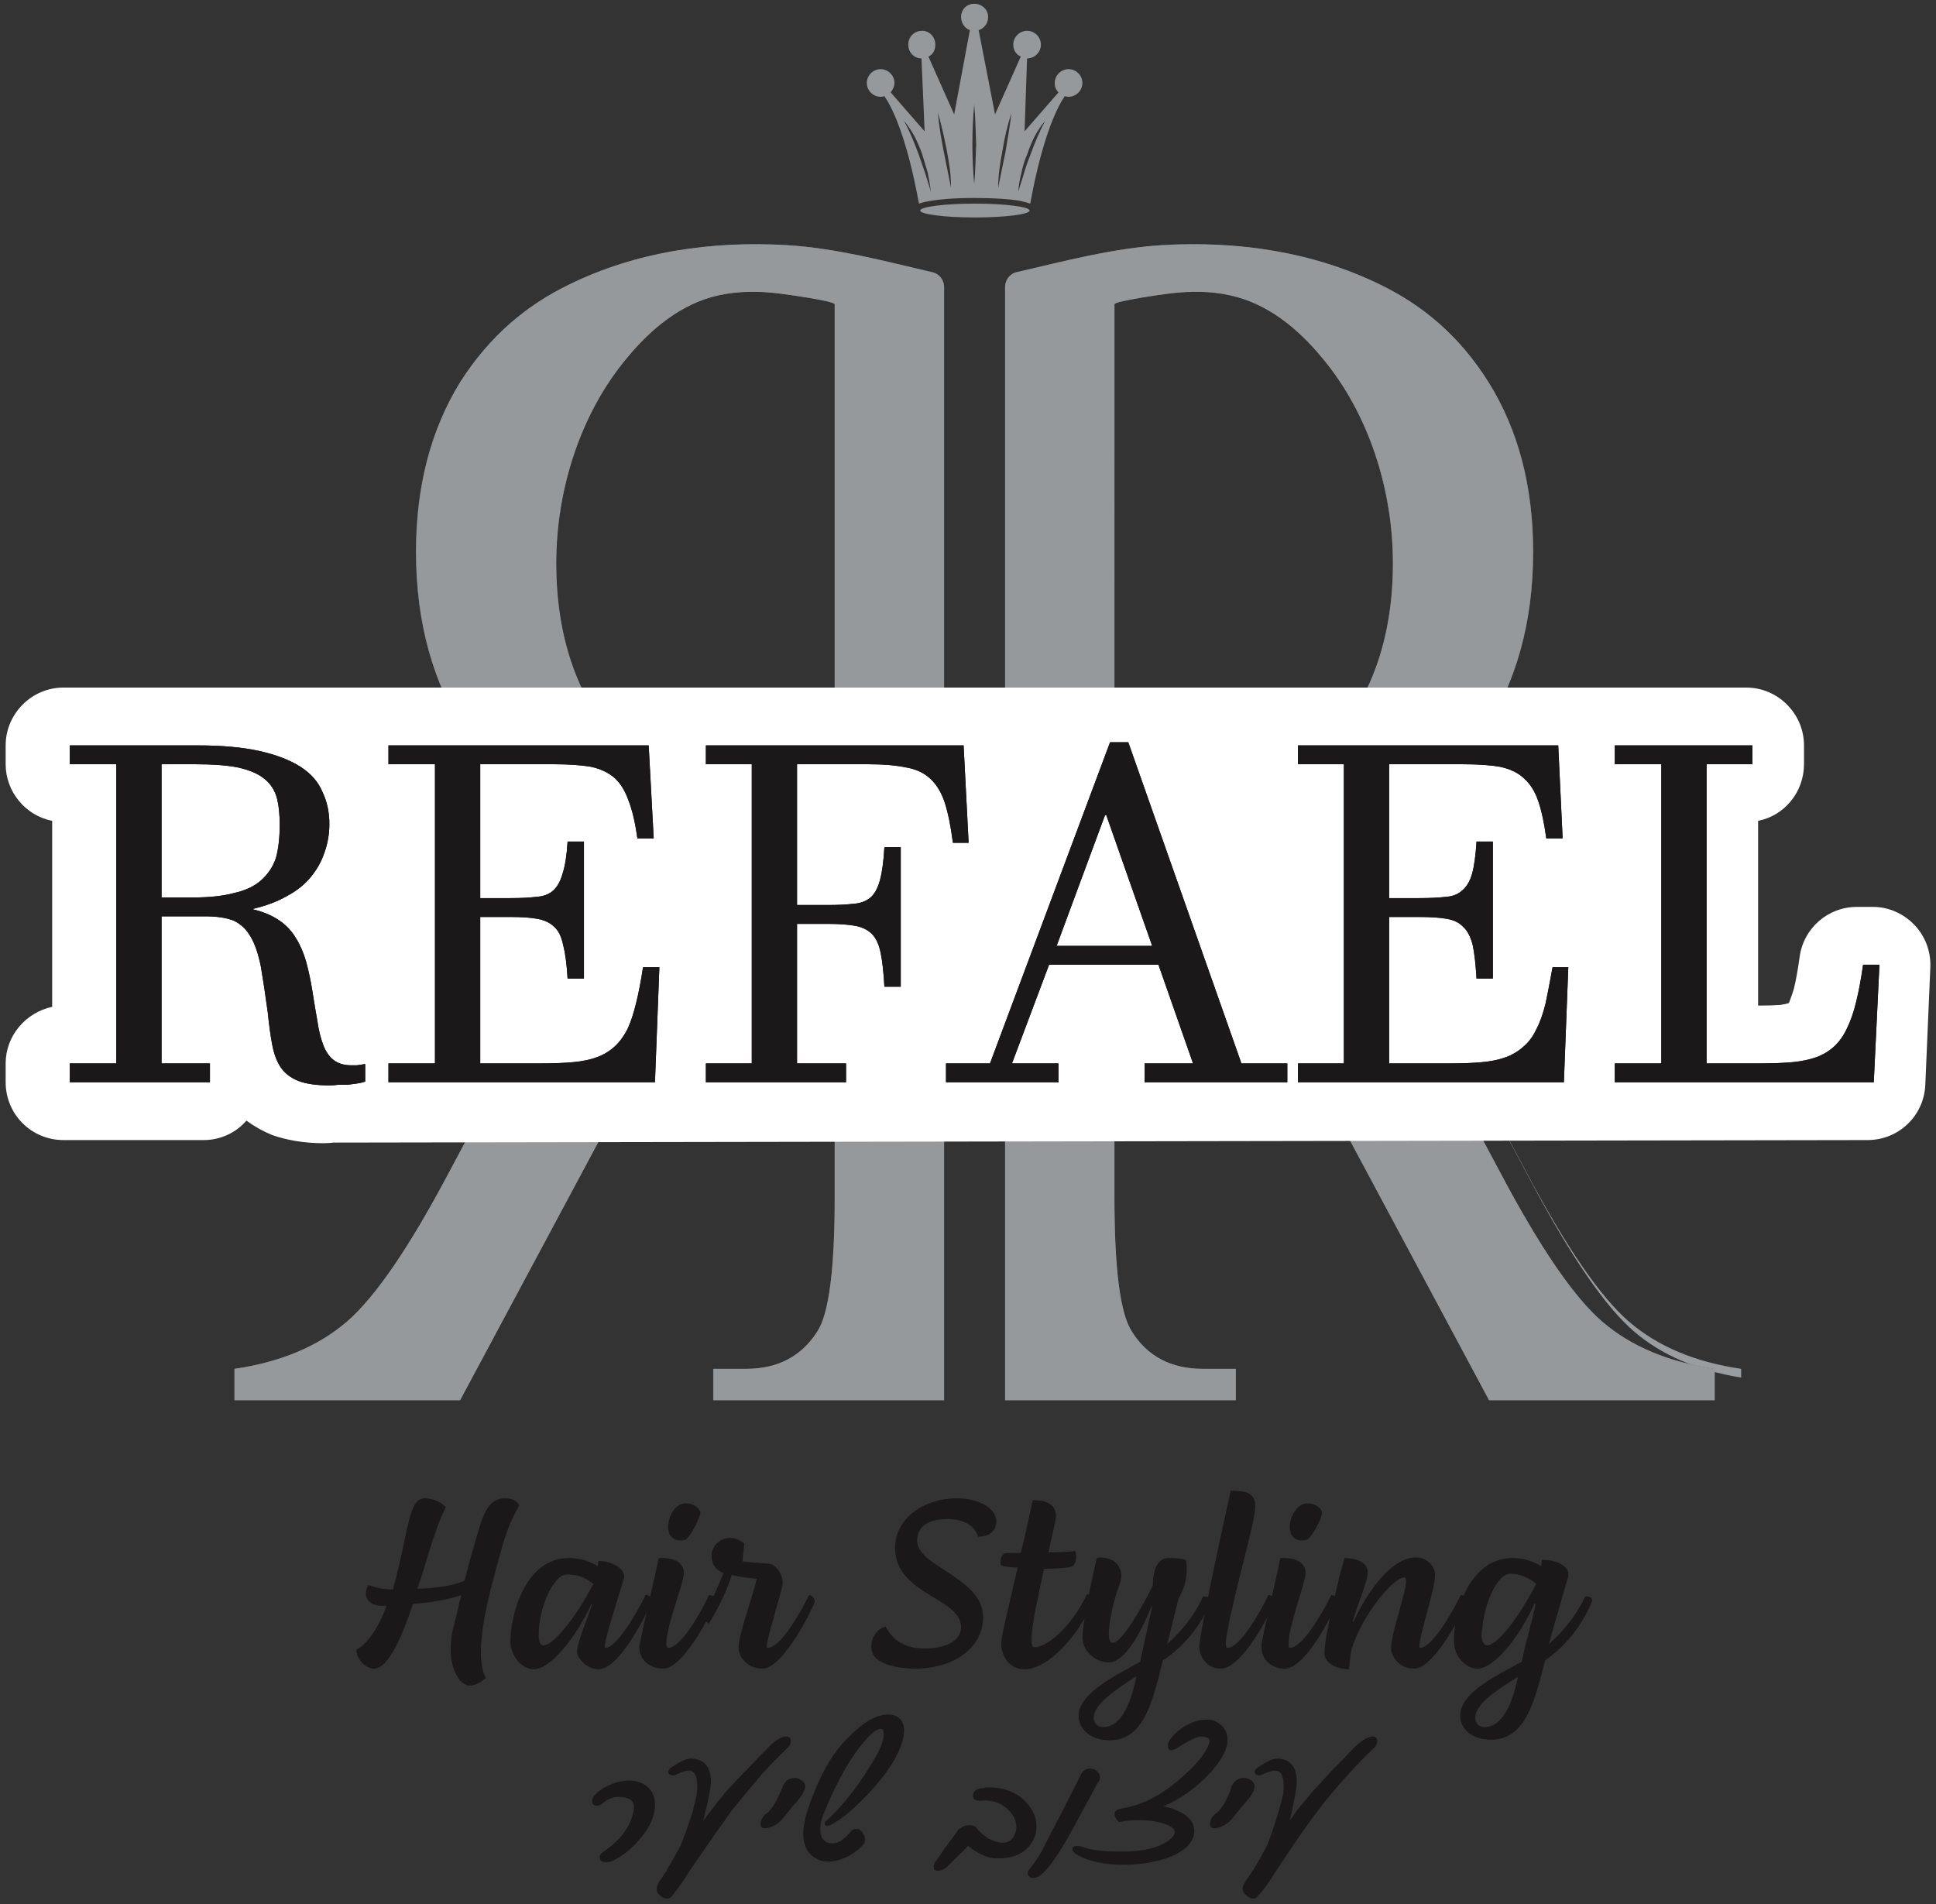 <svg xmlns="http://www.w3.org/2000/svg" version="1.2" viewBox="0 0 308 303" width="308" height="303"><rect x="0" y="0" width="308" height="303" fill="#333333" stroke="none"/><defs><clipPath clipPathUnits="userSpaceOnUse" id="cp1"><path d="m-788-5428h1920v5924h-1920z"/></clipPath><clipPath clipPathUnits="userSpaceOnUse" id="cp2"><path d="m215.81 135.86l27.76 52.12q9.52 17.95 16.36 23.85 6.6 5.67 17.08 7.36v-1.39q-11.01-1.61-17.85-7.51-6.84-5.89-16.36-23.85l-26.95-50.6q-0.02 0.01-0.04 0.02z"/></clipPath><linearGradient id="P" gradientUnits="userSpaceOnUse"/><linearGradient id="g1" x2="1" href="#P" gradientTransform="matrix(.766,0,0,1.043,-56,360.999)"><stop stop-color="#e3e4e5"/><stop offset="1" stop-color="#9a9da0"/></linearGradient><clipPath clipPathUnits="userSpaceOnUse" id="cp3"><path d="m189.79 38.88c10.26 0 20.52 1.89 29.79 6.41 6.59 3.22 12.52 8 17.25 15.54q7.09 11.33 7.09 27 0 16.75-8.08 29.08-8.08 12.32-25.04 17.41l27.77 52.12q9.51 17.96 16.35 23.85 6.84 5.9 17.85 7.51v4.95h-35.89l-45.51-84.94q-5.05 0.27-8.23 0.27-1.29 0-2.77-0.07-1.49-0.07-3.08-0.2v52.79q0 17.15 2.78 21.3 3.77 5.9 11.3 5.9h5.26v4.95h-36.74v-177.03c0-1.18 0.81-2.19 1.96-2.45 7.62-1.73 15.22-3.81 23.05-4.25q2.44-0.14 4.89-0.14zm-6.94 90.62q19.23 0 29-11.25 9.76-11.26 9.76-28.68c0-11.59-3.82-23.72-11.28-32.7-3.81-4.58-8.67-8.59-14.6-9.91-3.14-0.69-6.4-0.67-9.59-0.3-0.91 0.11-8.84 1.22-8.84 1.78-0.01 0.07-0.01 80.93-0.01 80.93q1.89 0 3.28 0.06 1.38 0.07 2.28 0.07z"/></clipPath><linearGradient id="g2" x2="1" href="#P" gradientTransform="matrix(.766,0,0,1.248,-56,361)"><stop stop-color="#caccce"/><stop offset="1" stop-color="#696b6e"/></linearGradient><clipPath clipPathUnits="userSpaceOnUse" id="cp4"><path d="m120.29 38.88q2.45 0 4.89 0.14c7.83 0.44 15.43 2.52 23.05 4.25 1.15 0.26 1.96 1.27 1.96 2.45v177.03h-36.74v-4.95h5.25q7.54 0 11.31-5.9 2.77-4.15 2.77-21.3v-52.79q-1.58 0.13-3.07 0.2-1.49 0.07-2.78 0.07-3.17 0-8.23-0.27l-45.5 84.94h-35.89v-4.95q11-1.61 17.84-7.51 6.85-5.89 16.36-23.85l27.76-52.12q-16.95-5.09-25.03-17.41-8.08-12.33-8.08-29.08 0-15.67 7.09-27c4.72-7.54 10.66-12.32 17.25-15.54 9.26-4.52 19.53-6.41 29.79-6.41zm6.94 90.62q0.89 0 2.28-0.07 1.39-0.06 3.27-0.06c0 0 0-80.86 0-80.93 0-0.56-7.93-1.67-8.85-1.78-3.18-0.37-6.44-0.39-9.59 0.3-5.93 1.32-10.78 5.33-14.59 9.91-7.46 8.98-11.28 21.11-11.28 32.7q0 17.42 9.76 28.68 9.77 11.25 29 11.25z"/></clipPath><linearGradient id="g3" x2="1" href="#P" gradientTransform="matrix(.766,0,0,1.248,-56,361)"><stop stop-color="#caccce"/><stop offset="1" stop-color="#696b6e"/></linearGradient><clipPath clipPathUnits="userSpaceOnUse" id="cp5"><path d="m-56-61.08h422.08v422.08h-422.08z"/></clipPath></defs><style>.a{fill:url(#g1)}.b{fill:url(#g2)}.c{fill:url(#g3)}.d{fill:#96999c}.e{fill:#fff}.f{fill:#1a1818}</style><g clip-path="url(#cp1)"><g clip-path="url(#cp2)"><path class="a" d="m215.8 135.8h61.2v83.4h-61.2z"/></g><g clip-path="url(#cp3)"><path class="b" d="m159.9 38.9h112.9v183.9h-112.9z"/></g><g clip-path="url(#cp4)"><path class="c" d="m37.3 38.9h112.9v183.9h-112.9z"/></g><g clip-path="url(#cp5)"><path class="d" d="m155.1 32.4c-4.8 0-8.7 0.5-8.7 1.1 0 0.6 3.9 1.1 8.7 1.1 4.8 0 8.7-0.5 8.7-1.1 0-0.6-3.9-1.1-8.7-1.1z"/><path fill-rule="evenodd" class="d" d="m172.2 13.2c0 1.2-1 2.2-2.2 2.2q-0.3 0-0.6-0.1c-0.9 1.3-3.4 5.6-5.5 17.1 0 0-0.5-0.2-1.9-0.5-1.4-0.2-3.6-0.4-7-0.4-6.7 0-8.8 0.9-8.8 0.9-2.1-11.5-4.6-15.8-5.5-17.1q-0.3 0.1-0.6 0.1c-1.2 0-2.2-1-2.2-2.2 0-1.2 1-2.2 2.2-2.2 1.2 0 2.2 1 2.2 2.2 0 0.6-0.3 1.1-0.6 1.5l5.4 6.2-0.5-11.6c-1.2 0-2.1-1-2.1-2.2 0-1.2 0.9-2.2 2.2-2.2 1.2 0 2.1 1 2.1 2.2 0 0.9-0.4 1.6-1.1 1.9l4.1 9.2 2.5-13.4c-0.8-0.3-1.4-1.1-1.4-2.1 0-1.2 0.9-2.1 2.1-2.1 1.2 0 2.2 0.9 2.2 2.1 0 1-0.6 1.8-1.5 2.1l2.6 13.4 4.1-9.2c-0.7-0.3-1.2-1-1.2-1.9 0-1.2 1-2.2 2.2-2.2 1.2 0 2.2 1 2.2 2.2 0 1.2-1 2.2-2.2 2.2l-0.4 11.6 5.4-6.2c-0.4-0.4-0.6-0.9-0.6-1.5 0-1.2 1-2.2 2.2-2.2 1.2 0 2.2 1 2.2 2.2zm-24.1 17.3q-0.2-1.5-0.5-3c-0.3-1-0.6-2-0.9-3q-0.5-1.4-1.2-2.8c-0.5-0.9-1.1-1.8-1.7-2.5 0.5 0.9 0.9 1.8 1.3 2.7q0.6 1.4 1.1 2.8 0.5 1.4 1 2.9zm3.2-0.6q0-1.6-0.2-3.1-0.2-1.5-0.5-3c-0.4-2-0.8-3.9-1.4-5.9 0.2 2.1 0.5 4 0.9 6q0.3 1.5 0.6 3zm4-6.9c-0.1-2.1-0.1-4.1-0.3-6.2q0-0.2 0-0.3c-0.2 2.1-0.3 4.3-0.3 6.5 0 2.1 0.1 4.3 0.3 6.4q0-0.1 0-0.3c0.2-2 0.2-4.1 0.3-6.1zm5.6-5c-0.6 1.9-1.1 3.9-1.4 5.9q-0.3 1.5-0.5 3-0.2 1.5-0.2 3l0.6-3q0.3-1.4 0.6-2.9c0.3-2 0.7-4 0.9-6zm5.4 1.2c-0.7 0.8-1.2 1.6-1.7 2.5q-0.7 1.4-1.2 2.9c-0.4 0.9-0.7 1.9-0.9 2.9q-0.4 1.5-0.5 3l0.9-2.9q0.4-1.4 1-2.9 0.5-1.4 1.1-2.8c0.4-0.9 0.8-1.8 1.3-2.7z"/><path fill-rule="evenodd" class="d" d="m272.8 217.8v5h-35.9l-45.5-85q-5.1 0.3-8.3 0.3-1.2 0-2.7-0.1-1.5-0.1-3.1-0.2v52.8q0 17.1 2.8 21.3 3.7 5.9 11.3 5.9h5.2v5h-36.7v-177.1c0-1.2 0.8-2.2 1.9-2.4 7.7-1.8 15.3-3.8 23.1-4.3 11.9-0.7 23.9 1 34.7 6.3 6.6 3.2 12.5 8 17.2 15.5q7.1 11.4 7.1 27 0 16.8-8.1 29.1-8 12.3-25 17.4l27.8 52.1q9.5 18 16.3 23.9 6.9 5.9 17.9 7.5zm-61-99.6q9.8-11.2 9.8-28.6c0-11.6-3.8-23.8-11.3-32.7-3.8-4.6-8.6-8.6-14.6-9.9-3.1-0.7-6.4-0.7-9.6-0.3-0.9 0.1-8.8 1.2-8.8 1.7 0 0.1 0 81 0 81q1.9 0 3.3 0 1.4 0.1 2.2 0.1 19.3 0 29-11.3z"/><path fill-rule="evenodd" class="d" d="m55.2 210.3q6.8-5.9 16.3-23.9l27.8-52.1q-17-5.1-25.1-17.4-8-12.3-8-29.1 0-15.6 7-27c4.8-7.5 10.7-12.3 17.3-15.5 10.7-5.3 22.8-7 34.7-6.3 7.8 0.5 15.4 2.5 23 4.3 1.2 0.2 2 1.2 2 2.4v177.1h-36.7v-5h5.2q7.5 0 11.3-5.9 2.8-4.2 2.8-21.3v-52.8q-1.6 0.1-3.1 0.2-1.5 0.1-2.8 0.1-3.1 0-8.2-0.3l-45.5 85h-35.9v-5q11-1.6 17.9-7.5zm72-80.8q0.9 0 2.3-0.1 1.4 0 3.3 0c0 0 0-80.9 0-81 0-0.5-8-1.6-8.9-1.7-3.2-0.4-6.4-0.4-9.6 0.3-5.9 1.3-10.7 5.3-14.5 9.9-7.5 8.9-11.3 21.1-11.3 32.7q0 17.4 9.7 28.6 9.8 11.3 29 11.3z"/><path class="e" d="m304.6 147.2c-1.7-1.8-4.1-2.9-6.6-2.9h-2.6c-4.6 0-8.5 3.4-9.1 8q-0.4 2.9-0.9 5c-0.4 1.3-0.7 2-0.8 2.3-0.3 0.1-0.7 0.2-1.4 0.3q-1.5 0.1-3.5 0.1v-29.4c4.2-0.8 7.3-4.6 7.3-9v-3c0-5-4.1-9.2-9.2-9.2h-267.7c-5.1 0-9.2 4.2-9.2 9.2v3c0 4.4 3.2 8.2 7.4 9v29.6c-4.2 0.9-7.4 4.6-7.4 9v3c0 5.1 4.1 9.2 9.2 9.2h22.3c2.7 0 5.2-1.2 6.8-3.1q1.9 1.4 4.1 2.3c2.3 0.8 5 1.3 8.2 1.3q0.7 0 1.6-0.1c0.6 0 244-0.4 244-0.4 5 0 9-3.9 9.2-8.8l0.8-18.7c0.1-2.5-0.8-4.9-2.5-6.7z"/><path fill-rule="evenodd" class="f" d="m31.4 118.6q5.9 0 9.9 0.9 4 0.9 6.5 2.5 2.5 1.6 3.5 4 1.1 2.3 1.1 5.1 0 2.4-0.8 4.6-0.7 2.1-2.2 3.9-1.5 1.8-3.8 3-2.3 1.3-5.3 2v0.1q2.5 0.6 4.2 1.8 1.6 1.1 2.6 2.8 1 1.6 1.6 3.7 0.6 2.2 1 4.7 0.4 2.6 0.8 4.8 0.3 2.1 0.9 3.7 0.6 1.6 1.6 2.4 1.1 0.9 2.9 0.9 0.3 0 0.9 0 0.6-0.1 1.3-0.2v2.8q-0.6 0.2-1.3 0.3-0.8 0.1-1.5 0.2-0.8 0-1.5 0-0.7 0.1-1.3 0.1-3.2 0-5-0.7-1.8-0.7-2.8-2.1-1-1.5-1.4-3.7-0.4-2.1-0.7-5.1-0.6-4.4-1.1-7.3-0.6-3-1.6-4.7-1-1.8-2.7-2.6-1.7-0.7-4.6-0.7h-6.9v23.4h7.7v3h-22.3v-3h7.4v-47.6h-7.4v-3zm-5.7 24.2h4.9q4 0 6.6-0.7 2.7-0.6 4.3-2 1.7-1.5 2.4-3.6 0.6-2.2 0.6-5.3 0-2.6-0.5-4.4-0.6-1.9-2.1-3-1.4-1.1-4.1-1.7-2.6-0.5-6.8-0.5h-5.3z"/><path class="f" d="m76.4 142.9h4.8q2.5 0 4.1-0.2 1.7-0.1 2.7-1 1-0.9 1.5-2.7 0.6-1.8 0.8-5.1h2.6v21.8h-2.6q-0.2-3.4-0.7-5.3-0.4-2-1.4-2.9-1-1-2.7-1.3-1.6-0.3-4.3-0.3h-4.8v23.3h9.7q2.9 0 5.1-0.2 2.2-0.2 3.8-0.8 1.6-0.6 2.8-1.7 1.1-1 2-2.7 0.8-1.7 1.4-4.2 0.6-2.4 1.1-5.7h2.6l-0.7 18.3h-42.4v-3h7.4v-47.6h-7.4v-3h41.4l0.8 14.8h-2.6q-0.5-3.7-1.4-6-0.8-2.3-2.2-3.6-1.5-1.3-3.8-1.8-2.4-0.4-5.9-0.4h-11.7z"/><path class="f" d="m126.8 121.6v22.4h4.9q2.4 0 4.1-0.2 1.6-0.1 2.7-1 1-0.9 1.5-2.8 0.5-1.8 0.7-5.2h2.6v22.2h-2.6q-0.2-3.5-0.6-5.4-0.4-2-1.4-3-1-1-2.7-1.3-1.7-0.3-4.3-0.3h-4.9v22.2h7.8v3h-22.3v-3h7.3v-47.6h-7.3v-3h41l0.8 15.5h-2.5q-0.5-3.9-1.3-6.4-0.8-2.4-2.3-3.8-1.5-1.4-3.9-1.8-2.4-0.5-6-0.5z"/><path fill-rule="evenodd" class="f" d="m168.4 169.2v3h-17.9v-3h7l19.1-51.1h2.9l18 51.1h7.3v3h-22.7v-3h7.7l-5.5-15.7h-17.4l-5.9 15.7zm7.4-39.5l-7.7 20.8h15.2l-7.3-20.8z"/><path class="f" d="m221 142.9h4.8q2.5 0 4.2-0.2 1.6-0.1 2.6-1 1.1-0.9 1.6-2.7 0.5-1.8 0.7-5.1h2.6v21.8h-2.6q-0.2-3.4-0.6-5.3-0.5-2-1.5-2.9-0.9-1-2.6-1.3-1.7-0.3-4.4-0.3h-4.8v23.3h9.8q2.9 0 5-0.2 2.2-0.2 3.8-0.8 1.6-0.6 2.8-1.7 1.2-1 2-2.7 0.9-1.7 1.5-4.2 0.5-2.4 1.1-5.7h2.5l-0.7 18.3h-42.3v-3h7.3v-47.6h-7.3v-3h41.4l0.7 14.8h-2.6q-0.5-3.7-1.3-6-0.8-2.3-2.3-3.6-1.4-1.3-3.8-1.8-2.3-0.4-5.9-0.4h-11.7z"/><path class="f" d="m280.1 169.2q2.9 0 5.1-0.2 2.1-0.2 3.8-0.8 1.6-0.6 2.8-1.7 1.2-1.1 2-2.8 0.9-1.8 1.5-4.3 0.6-2.4 1.1-5.9h2.6l-0.9 18.7h-41.2v-3h7.4v-47.6h-7.4v-3h21.9v3h-7.3v47.6z"/><path fill-rule="evenodd" class="f" d="m31.4 118.6q5.9 0 9.9 0.9 4 0.9 6.5 2.5 2.5 1.6 3.5 4 1.1 2.3 1.1 5.1 0 2.4-0.8 4.6-0.7 2.1-2.2 3.9-1.5 1.8-3.8 3-2.3 1.3-5.3 2v0.1q2.5 0.6 4.2 1.8 1.6 1.1 2.6 2.8 1 1.6 1.6 3.7 0.6 2.2 1 4.7 0.4 2.6 0.8 4.8 0.3 2.1 0.9 3.7 0.6 1.6 1.6 2.4 1.1 0.9 2.9 0.9 0.3 0 0.9 0 0.6-0.1 1.3-0.2v2.8q-0.6 0.2-1.3 0.3-0.8 0.1-1.5 0.2-0.8 0-1.5 0-0.7 0.1-1.3 0.1-3.2 0-5-0.7-1.8-0.7-2.8-2.1-1-1.5-1.4-3.7-0.4-2.1-0.7-5.1-0.6-4.4-1.1-7.3-0.6-3-1.6-4.7-1-1.8-2.7-2.6-1.7-0.7-4.6-0.7h-6.9v23.4h7.7v3h-22.3v-3h7.4v-47.6h-7.4v-3zm-5.7 24.2h4.9q4 0 6.6-0.7 2.7-0.6 4.3-2 1.7-1.5 2.4-3.6 0.6-2.2 0.6-5.3 0-2.6-0.5-4.4-0.6-1.9-2.1-3-1.4-1.1-4.1-1.7-2.6-0.5-6.8-0.5h-5.3z"/><path class="f" d="m76.4 142.9h4.8q2.5 0 4.1-0.2 1.7-0.1 2.7-1 1-0.9 1.5-2.7 0.6-1.8 0.8-5.1h2.6v21.8h-2.6q-0.2-3.4-0.7-5.3-0.4-2-1.4-2.9-1-1-2.7-1.3-1.6-0.3-4.3-0.3h-4.8v23.3h9.7q2.9 0 5.1-0.2 2.2-0.2 3.8-0.8 1.6-0.6 2.8-1.7 1.1-1 2-2.7 0.8-1.7 1.4-4.2 0.6-2.4 1.1-5.7h2.6l-0.7 18.3h-42.4v-3h7.4v-47.6h-7.4v-3h41.4l0.8 14.8h-2.6q-0.5-3.7-1.4-6-0.8-2.3-2.2-3.6-1.5-1.3-3.8-1.8-2.4-0.4-5.9-0.4h-11.7z"/><path class="f" d="m126.8 121.6v22.4h4.9q2.4 0 4.1-0.2 1.6-0.1 2.7-1 1-0.9 1.5-2.8 0.5-1.8 0.7-5.2h2.6v22.2h-2.6q-0.2-3.5-0.6-5.4-0.4-2-1.4-3-1-1-2.7-1.3-1.7-0.3-4.3-0.3h-4.9v22.2h7.8v3h-22.3v-3h7.3v-47.6h-7.3v-3h41l0.8 15.5h-2.5q-0.5-3.9-1.3-6.4-0.8-2.4-2.3-3.8-1.5-1.4-3.9-1.8-2.4-0.5-6-0.5z"/><path fill-rule="evenodd" class="f" d="m168.4 169.2v3h-17.9v-3h7l19.1-51.1h2.9l18 51.1h7.3v3h-22.7v-3h7.7l-5.5-15.7h-17.4l-5.9 15.7zm7.4-39.5l-7.7 20.8h15.2l-7.3-20.8z"/><path class="f" d="m221 142.9h4.8q2.5 0 4.2-0.2 1.6-0.1 2.6-1 1.1-0.9 1.6-2.7 0.5-1.8 0.7-5.1h2.6v21.8h-2.6q-0.2-3.4-0.6-5.3-0.5-2-1.5-2.9-0.9-1-2.6-1.3-1.7-0.3-4.4-0.3h-4.8v23.3h9.8q2.9 0 5-0.2 2.2-0.2 3.8-0.8 1.6-0.6 2.8-1.7 1.2-1 2-2.7 0.9-1.7 1.5-4.2 0.5-2.4 1.1-5.7h2.5l-0.7 18.3h-42.3v-3h7.3v-47.6h-7.3v-3h41.4l0.7 14.8h-2.6q-0.5-3.7-1.3-6-0.8-2.3-2.3-3.6-1.4-1.3-3.8-1.8-2.3-0.4-5.9-0.4h-11.7z"/><path class="f" d="m280.1 169.2q2.9 0 5.1-0.2 2.1-0.2 3.8-0.8 1.6-0.6 2.8-1.7 1.2-1.1 2-2.8 0.9-1.8 1.5-4.3 0.6-2.4 1.1-5.9h2.6l-0.9 18.7h-41.2v-3h7.4v-47.6h-7.4v-3h21.9v3h-7.3v47.6z"/><path class="f" d="m79.7 246.8c-1.4 5-3.2 11.4-3.2 16 0 1.7 0.2 3.1 0.8 4.2-1 0.8-1.8 1.2-2.6 1.2-1.3 0-3-2.1-3-5.8 0-0.8 0.1-1.8 0.3-2.9 0.4-1.5 0.8-3.4 1.4-5.7-2.3 0.8-5.2 1.2-7.7 1.4-1.7 5.1-3.9 10.3-6.2 10.3-1.3 0-2.8-1.5-2.8-3 1.2-0.6 2.2-1.9 3.2-3.5 0.6-1 1.1-2.2 1.6-3.5h-0.7c-1.7 0-2.6-0.9-2.6-2 0-0.4 0.2-0.9 0.4-1.3 1.3 0.4 2.2 0.7 3.9 0.7 0.7-2.4 1.3-5.1 1.9-8 1-4.9 1.6-6.5 3.2-6.5 1.6 0 2.9 0.9 3.3 1.4 0 0.3-0.9 1-3.7 10.6l-0.8 2.4c2.7-0.1 5.5-0.4 7.5-1.3 0.7-2.7 1.5-5.6 2.3-8.2 1-3.5 2.1-4.9 4.2-4.9 0.9 0 1.8 0.3 2.2 1.1 0 0.3-1.5 2-2.9 7.3z"/><path fill-rule="evenodd" class="f" d="m81.2 261.3c0-4.5 2.4-13.4 9.3-13.4 1.8 0 3.3 0.5 4.6 1.3l0.1-0.8q0.2-0.1 0.4 0c1.4 0 3.7 1 3.7 2.4q0 0.3-0.1 0.5c-0.9 3.2-3.5 10.9-2.9 10.9 1.7 0 4.8-5.1 6.4-8.4 0.4-0.1 1.1 0.4 1.1 0.9-1.2 2.6-5.3 10.9-8.6 10.9-1.9 0-3.4-1.9-3.4-2.7 0-1.5 1.7-5.5 2.4-7.6l-0.1-0.1c-2.6 5.6-6.6 10.4-9.2 10.4-2.1 0-3.7-2.5-3.7-4.3zm13.2-9.3c-1.5-1.2-3-1.5-4.2-1.5-2.1 0-4.5 5.2-4.5 9.6 0 1.1 0.2 1.7 0.8 1.7 1.4 0 4.9-4 7.9-9.8z"/><path class="f" d="m101.7 262.1c0-0.2 0-0.4 0.1-0.5 0.2-1.5 2.4-10.7 3-13.7 2.1-0.1 4 0.5 4 2.4 0 1.5-2.8 8.4-2.8 11.2 0 0.4 0.1 0.7 0.3 0.7 1.9 0 4.9-5 6.5-8.4 0.6 0 1.1 0.3 1.2 0.8-1.1 2.7-5.4 10.9-8.5 10.9-2.1 0-3.8-1.4-3.8-3.4zm6.5-17c-0.7 0-1.3-0.3-1.7-1-0.1-0.3-0.2-0.7-0.2-1.2 0-1.7 1.2-3.7 2.7-3.7 1.3 0 2.1 0.6 2.4 1.3 0.2 0.6-1.6 4.2-2.4 4.5q-0.4 0.1-0.8 0.1z"/><path class="f" d="m129.6 254.9c0 0.4-4.9 10.6-8.3 10.6-2.4 0-3.8-1.9-3.8-3.3 0-2.1 1.9-7 2.9-11-1.3-0.1-2.8-0.3-4-0.6-0.6 2.2-2.1 5.2-3.6 7.7-0.5 0-0.8-1-0.8-1.5 1.2-1.9 2.2-4.3 3.1-6.5-1.2-0.5-1.9-1.4-1.9-2.7 0-1.6 1.3-2.9 3-2.9 0.7 0 1.5 0.3 2.2 0.9-0.1 1.3-0.2 2-0.3 2.8 0.7 0.2 3 0.3 4.2 0.4 1.1 0.1 2.2 1.5 2.2 3.1 0 1.3-3.1 10.3-2.4 10.3 2.2 0 5.6-6.3 6.6-8.4 0.6 0 0.9 0.6 0.9 1.1z"/><path class="f" d="m139 263.4c-0.2-0.3-0.4-0.9-0.4-1.4 0-1.3 0.8-2.8 2.3-3.2 1.4 2.8 3.9 3.5 6.3 3.5 2.8 0 5.7-1 5.7-3.4 0-2.2-2.3-3.5-4.8-5-2.8-1.7-5.7-3.7-5.7-7.6 0-4.8 4.7-7.9 9.8-7.9 3.6 0 6.3 1.6 6.3 3.7 0 1.5-1.1 2.4-2.9 2.4-0.3-1.1-1.5-2.8-4.9-2.8-3 0-4.8 1.2-4.8 3.4 0 1.9 2.1 3.3 4.5 4.8 2.8 1.9 6 3.9 6 7.4 0 4.8-4.5 8.2-10.9 8.2-2.6 0-5.6-0.7-6.5-2.1z"/><path class="f" d="m173.7 254.8c-0.8 3.3-6.2 10.8-10.7 10.8-2.7 0-3.7-2.5-3.7-3.9 0-1.4 0.4-2.7 2.6-12.3-1.4 0-2.4-0.2-2.7-0.4-0.1-0.8 0.1-1.9 1-1.9h2.2c0.6-2.4 1.2-5.1 1.9-8.4 2 0 3.7 0.5 3.7 2.6q0 0.3-0.1 0.6c-0.1 0.7-0.6 2.7-1.1 5.1 1.6 0 3.2-0.1 4.3-0.2q0.1 0.4 0.1 0.9c0 0.7-0.2 1.4-0.8 1.6-0.8 0.2-2.5 0.3-4.3 0.3-0.9 4.2-2 9-2 11.2 0 0.9 0.1 1.3 0.5 1.3 1.9 0 5.8-3.1 8.3-8.4 0.4-0.1 1 0.5 0.8 1.1z"/><path fill-rule="evenodd" class="f" d="m185 264.2c-1.7 6.9-3.1 12.7-8.5 12.7-3 0-4.9-1.8-4.9-3.9 0-3.6 5.9-6.4 9.8-8.6l1.9-8.8h-0.1c-1.8 4.4-4.3 8.9-6.8 8.9-2.4 0-4.2-2.1-4.2-3.9 0-1.9 1-7.2 2.3-12.7 0.1 0 0.3-0.1 0.5-0.1 1.7 0 3.4 0.9 3.4 3q-0.1 0.8-0.5 1.9c-0.6 1.6-1.5 5.2-1.5 7.3 0 0.8 0.2 1.4 0.6 1.4 1.5 0 4.7-5.7 6.4-9.1 0-2.6 0.8-4.4 2.5-4.4 0.5 0 1.8 0 2.7 0.3 0.2 0.4 0.2 0.9 0.2 1.4 0 1.7-0.4 3.2-1.3 4.7l-1.8 7.3c2.2-2 4.4-4.6 5.7-7.6 0.7 0 1.3 0.2 1.3 0.7-1.7 4.1-4.4 7.3-7.7 9.5zm-4.2 2.5c-3.1 2-6.8 4.4-6.8 6.6 0 0.7 0.4 1.5 1.5 1.5 2.6 0 4.3-3.1 5.3-8.1z"/><path class="f" d="m190.8 262c0-1.6 2.8-15 5-24.8 2.2 0 3.9 0.2 3.9 2.5 0 2.2-2.2 9.4-4.1 18.1-0.3 1.6-0.6 3-0.6 3.7 0 0.4 0.1 0.7 0.3 0.7 1.8 0 4.9-5.1 6.5-8.4 0.3-0.1 1 0.4 1 1-1 2.5-5.3 10.7-8.6 10.7-2.2 0-3.4-1.9-3.4-3.5z"/><path class="f" d="m200.7 262.1c0-0.2 0-0.4 0-0.5 0.2-1.5 2.4-10.7 3-13.7 2.1-0.1 4 0.5 4 2.4 0 1.5-2.7 8.4-2.7 11.2 0 0.4 0 0.7 0.2 0.7 1.9 0 4.9-5 6.6-8.4 0.6 0 1 0.3 1.1 0.8-1.1 2.7-5.3 10.9-8.5 10.9-2.1 0-3.7-1.4-3.7-3.4zm6.4-17c-0.7 0-1.3-0.3-1.7-1-0.1-0.3-0.2-0.7-0.2-1.2 0-1.7 1.3-3.7 2.7-3.7 1.3 0 2.1 0.6 2.4 1.3 0.3 0.6-1.6 4.2-2.4 4.5q-0.3 0.1-0.8 0.1z"/><path class="f" d="m210.7 263c0-2.5 2.4-12.5 3.2-15.1 1.5 0 3.7 0.5 3.7 2.3 0 1.4-1.8 5.5-2.4 7.8l0.1 0.1c2-4.4 5.9-10.3 10-10.3 1.6 0 3 1.3 3 2.8 0 2.3-2.5 9.6-2.5 11.3 0 0.1 0 0.3 0.1 0.3 1.7 0 4.5-4.4 6.5-8.4 0.7 0 1 0.5 1.1 0.9-2.4 5.1-6 10.8-8.5 10.8-2.4 0-3.7-1.9-3.7-3.4 0-1.9 2.4-8.9 2.4-10.5q0-0.6-0.3-0.6c-1.8 0-6.8 6.1-8.4 11.5-0.2 0.9-0.3 2.5-0.4 3.1-2.1 0-3.9-1.1-3.9-2.6z"/><path fill-rule="evenodd" class="f" d="m245.8 264.2c-1.7 6.8-3.2 12.6-8.6 12.6-3 0-4.9-1.7-4.9-3.8 0-3.7 5.8-6.4 9.8-8.6 0.7-3.4 1.8-7 2.2-9.2h-0.2c-2.6 5.7-6.5 10.3-9.1 10.3-1.6 0-3.7-1.7-3.7-4.5 0-4 2.2-13.1 9.4-13.1 1.6 0 3.2 0.5 4.5 1.3l0.1-1q0.3 0 0.5 0c1.4 0 3.7 0.8 3.7 2.2 0 0.2 0 0.3 0 0.4-1.4 4.9-2.3 7.9-3.1 10.8 2.3-2 4.4-4.6 5.8-7.6 0.7 0 1.1 0.2 1.1 0.7-1.6 4.1-4.4 7.3-7.5 9.5zm-4.3 2.6c-3.1 1.9-6.8 4.3-6.8 6.5 0 0.7 0.4 1.5 1.5 1.5 2.6 0 4.3-3.2 5.3-8zm2.9-14.8c-1.3-1.1-2.8-1.6-4.1-1.6-2.2 0-4.2 5-4.5 8.8q-0.1 0.5-0.1 0.8c0 1.2 0.4 1.8 0.9 1.8 1.5 0 4.8-4 7.8-9.8z"/><path class="f" d="m97.4 296.1q-0.5 0.2-1 0.2-1 0-1-0.8 0-0.4 0.5-0.8 4.2-2.8 4.9-6.6 0.3-1.6-1-2-0.7-0.2-1.3-0.2-1.5 0-2.7 1.1-0.4 0.3-0.8 0.3-0.8 0-0.8-0.7 0-0.3 0.2-0.7 0.8-1.1 2.6-1.9 1.6-0.7 3.1-0.7 1.8 0 3 1.1 1.1 1 1.1 2.8 0 0.7-0.2 1.5-0.5 2-2.3 4-1.8 2.2-4.3 3.4z"/><path class="f" d="m111.9 289.7q0.4-0.6 1.2-1.6 0.7-1 1.9-2.4 0.6-0.8 1.5-1.7 0.8-0.9 1.9-2 1.4-1.4 2.2-2.3 0.9-0.9 1.2-1.2 2-2.2 3.3-2.2 0.7 0 0.7 0.7 0 0.7-0.7 1.3-1.8 1.7-3.8 3.9-1.9 2.2-4.1 4.9-1 1.2-2 2.7-1.1 1.5-2.4 3.4-2.1 3-3.1 4.5-1 1.6-1.1 1.7-0.6 0.9-1.1 1.5-0.4 0.6-0.8 1-0.3 0.2-0.6 0.2-0.6 0-1.2-0.6-0.6-0.6-0.4-1.2 0.1-0.6 0.8-1.5 0.4-0.7 0.7-1 0.2-0.4 0.2-0.5 0.4-0.6 0.9-1.5 0.5-0.9 1.2-2.2 0.8-2 1.8-5 0.7-2.7 0.8-3.5 0.2-2.9-0.9-3.3-0.7-0.3-2.5 0.6-0.5 0.2-0.8 0-0.4-0.1-0.4-0.5 0-0.4 0.7-0.8 1.9-1.3 2.9-1.3 0.4 0 0.8 0.1 2.4 0.5 2.4 3.6 0 1.2-1 5.3z"/><path class="f" d="m124.5 289.4q-1 1.1-2.2 1.4-0.3 0.1-0.6 0.1-0.7 0-0.7-0.6 0-1.1 1-1.8 0.5-0.3 1.3-1.6 0.7-1.3 0.9-1.9l0.2-0.4q0.5-1.7 2.1-1.7 0.4 0 0.9 0.3 0.7 0.4 0.7 1 0 1.1-2 3.2z"/><path class="f" d="m143.6 276.9q-1.3 4.8-8 11-0.8 0.7-1.6 1.3-0.8 0.6-1.7 1.1-0.4 0.2-0.7 0.2-0.4 0-0.4-0.3 0-0.4 0.5-0.7 4.1-3.8 7.8-10.3 1.1-2 1.1-3.3 0-0.8-0.5-0.8-0.8 0-2.1 1.4-3.8 4.2-7.1 12.4-0.4 1.2-0.4 2.1 0 2.3 2 2.3 0.5 0 1.1-0.3 0.6-0.3 1.6-1.4 0.4-0.6 1-0.6 0.3 0 0.5 0.1 0.3 0.2 0.5 0.4 0.1 0.3 0.3 0.6 0.1 0.3 0.1 0.6 0 0.5-0.3 0.8-0.6 0.8-2.1 1.7-1.8 1-3.4 1-0.6 0-1-0.1-3-0.9-3-4.3 0-1.4 0.5-3.2 2.6-8.2 6.6-12.1 3.6-3.7 6.4-3.7 1.5 0 2.2 1.1 0.6 1.1 0.1 3z"/><path class="f" d="m163.5 294q-1.6 1.7-4.8 1.7-2.2 0-4.7-2-0.6 0.7-1.5 1.5-0.9 0.9-1.9 1.9-1.3 0.9-1.9 0.4-0.5-0.6 0.5-1.8 0.4-0.6 1.1-1.6 0.7-1 1.7-2.3 0.2-0.3 0.4-0.6 0.2-0.2 0.4-0.3 0.6-0.5 1.4-0.5 0.8 0 1.2 0.5 0.6 0.8 1.8 1.6 1.3 0.7 2.3 0.7 1.5 0 2-1.5 0.2-0.5 0.2-1 0-1.7-1.7-3.1-1.6-1.3-3.9-1.1-1.3 0.1-1.3-0.8 0-1.1 1.7-1.2 0.2-0.1 0.4-0.1 0.3 0 0.5 0 3.2 0 5.4 1.9 2.1 2 2.1 4.3 0 1.9-1.4 3.4z"/><path class="f" d="m169.9 292.4q-3.7 6.4-5.4 6.4-1 0-1-0.8 0-0.2 0.2-0.5 1.8-2.2 2.7-4.3 0.9-1.7 2.3-4.4 1.4-2.7 3.3-6.5 0.5-0.9 1.4-0.9 0.3 0 0.6 0.1 0.3 0.1 0.5 0.3 0.2 0.2 0.4 0.5 0.1 0.3 0.1 0.5 0 0.3-0.1 0.5v0.1h-0.1q-0.1 0.1-0.4 0.7z"/><path class="f" d="m192.6 282q-3.3 3.6-7.5 5.4 4.9 1.1 4.9 4 0 0.4-0.1 0.7-0.7 2.4-4.7 3.7-3.1 0.9-6.4 0.9-4.6 0-7.3-1.5-0.9-0.5-0.9-1 0-0.5 0.8-0.5 0.4 0 0.9 0.2 0.8 0.3 2.2 0.5 1.4 0.2 3.4 0.2 3.7 0.1 6.2-0.8 2.5-1 2.8-2.2 0.1-0.8-1.6-1.4-1.8-0.6-4.1-0.6-1.6 0-3.2 0.3-0.7-0.7-0.7-1.3 0-0.7 1.4-0.9 5.6-0.9 11.3-6.8 1.6-1.7 2.2-3.1 0.5-1.1-0.1-1.3-0.5-0.2-1-0.2-1 0-3.6 1.7-0.8 0.5-1.2 0.5-0.5 0-0.5-0.7 0-0.3 0.1-0.6 0.7-1.3 2.5-2.5 1.9-1.1 3.6-1.1 0.8 0 1.4 0.3 1.9 1 1.9 2.9 0 2.2-2.7 5.2z"/><path class="f" d="m196 289.4q-1 1.1-2.2 1.4-0.3 0.1-0.6 0.1-0.7 0-0.7-0.6 0-1.1 1-1.8 0.5-0.3 1.3-1.6 0.7-1.3 0.9-1.9l0.1-0.4q0.5-1.7 2.2-1.7 0.4 0 0.9 0.3 0.7 0.4 0.7 1 0 1.1-2 3.2z"/><path class="f" d="m205.2 289.7q0.4-0.6 1.1-1.6 0.8-1 2-2.4 0.6-0.8 1.5-1.7 0.8-0.9 1.8-2 1.4-1.4 2.3-2.3 0.8-0.9 1.1-1.2 2.1-2.2 3.4-2.2 0.7 0 0.7 0.7 0 0.7-0.7 1.3-1.8 1.7-3.8 3.9-2 2.2-4.2 4.9-0.9 1.2-2 2.7-1.1 1.5-2.4 3.4-2 3-3 4.5-1 1.6-1.1 1.7-0.6 0.9-1.1 1.5-0.5 0.6-0.9 1-0.2 0.2-0.5 0.2-0.6 0-1.2-0.6-0.6-0.6-0.5-1.2 0.2-0.6 0.8-1.5 0.5-0.7 0.7-1 0.3-0.4 0.3-0.5 0.4-0.6 0.9-1.5 0.5-0.9 1.2-2.2 0.8-2 1.7-5 0.8-2.7 0.9-3.5 0.2-2.9-0.9-3.3-0.7-0.3-2.6 0.6-0.4 0.2-0.8 0-0.3-0.1-0.3-0.5 0-0.4 0.7-0.8 1.9-1.3 2.9-1.3 0.4 0 0.8 0.1 2.3 0.5 2.3 3.6 0 1.2-0.9 5.3z"/></g></g></svg>

